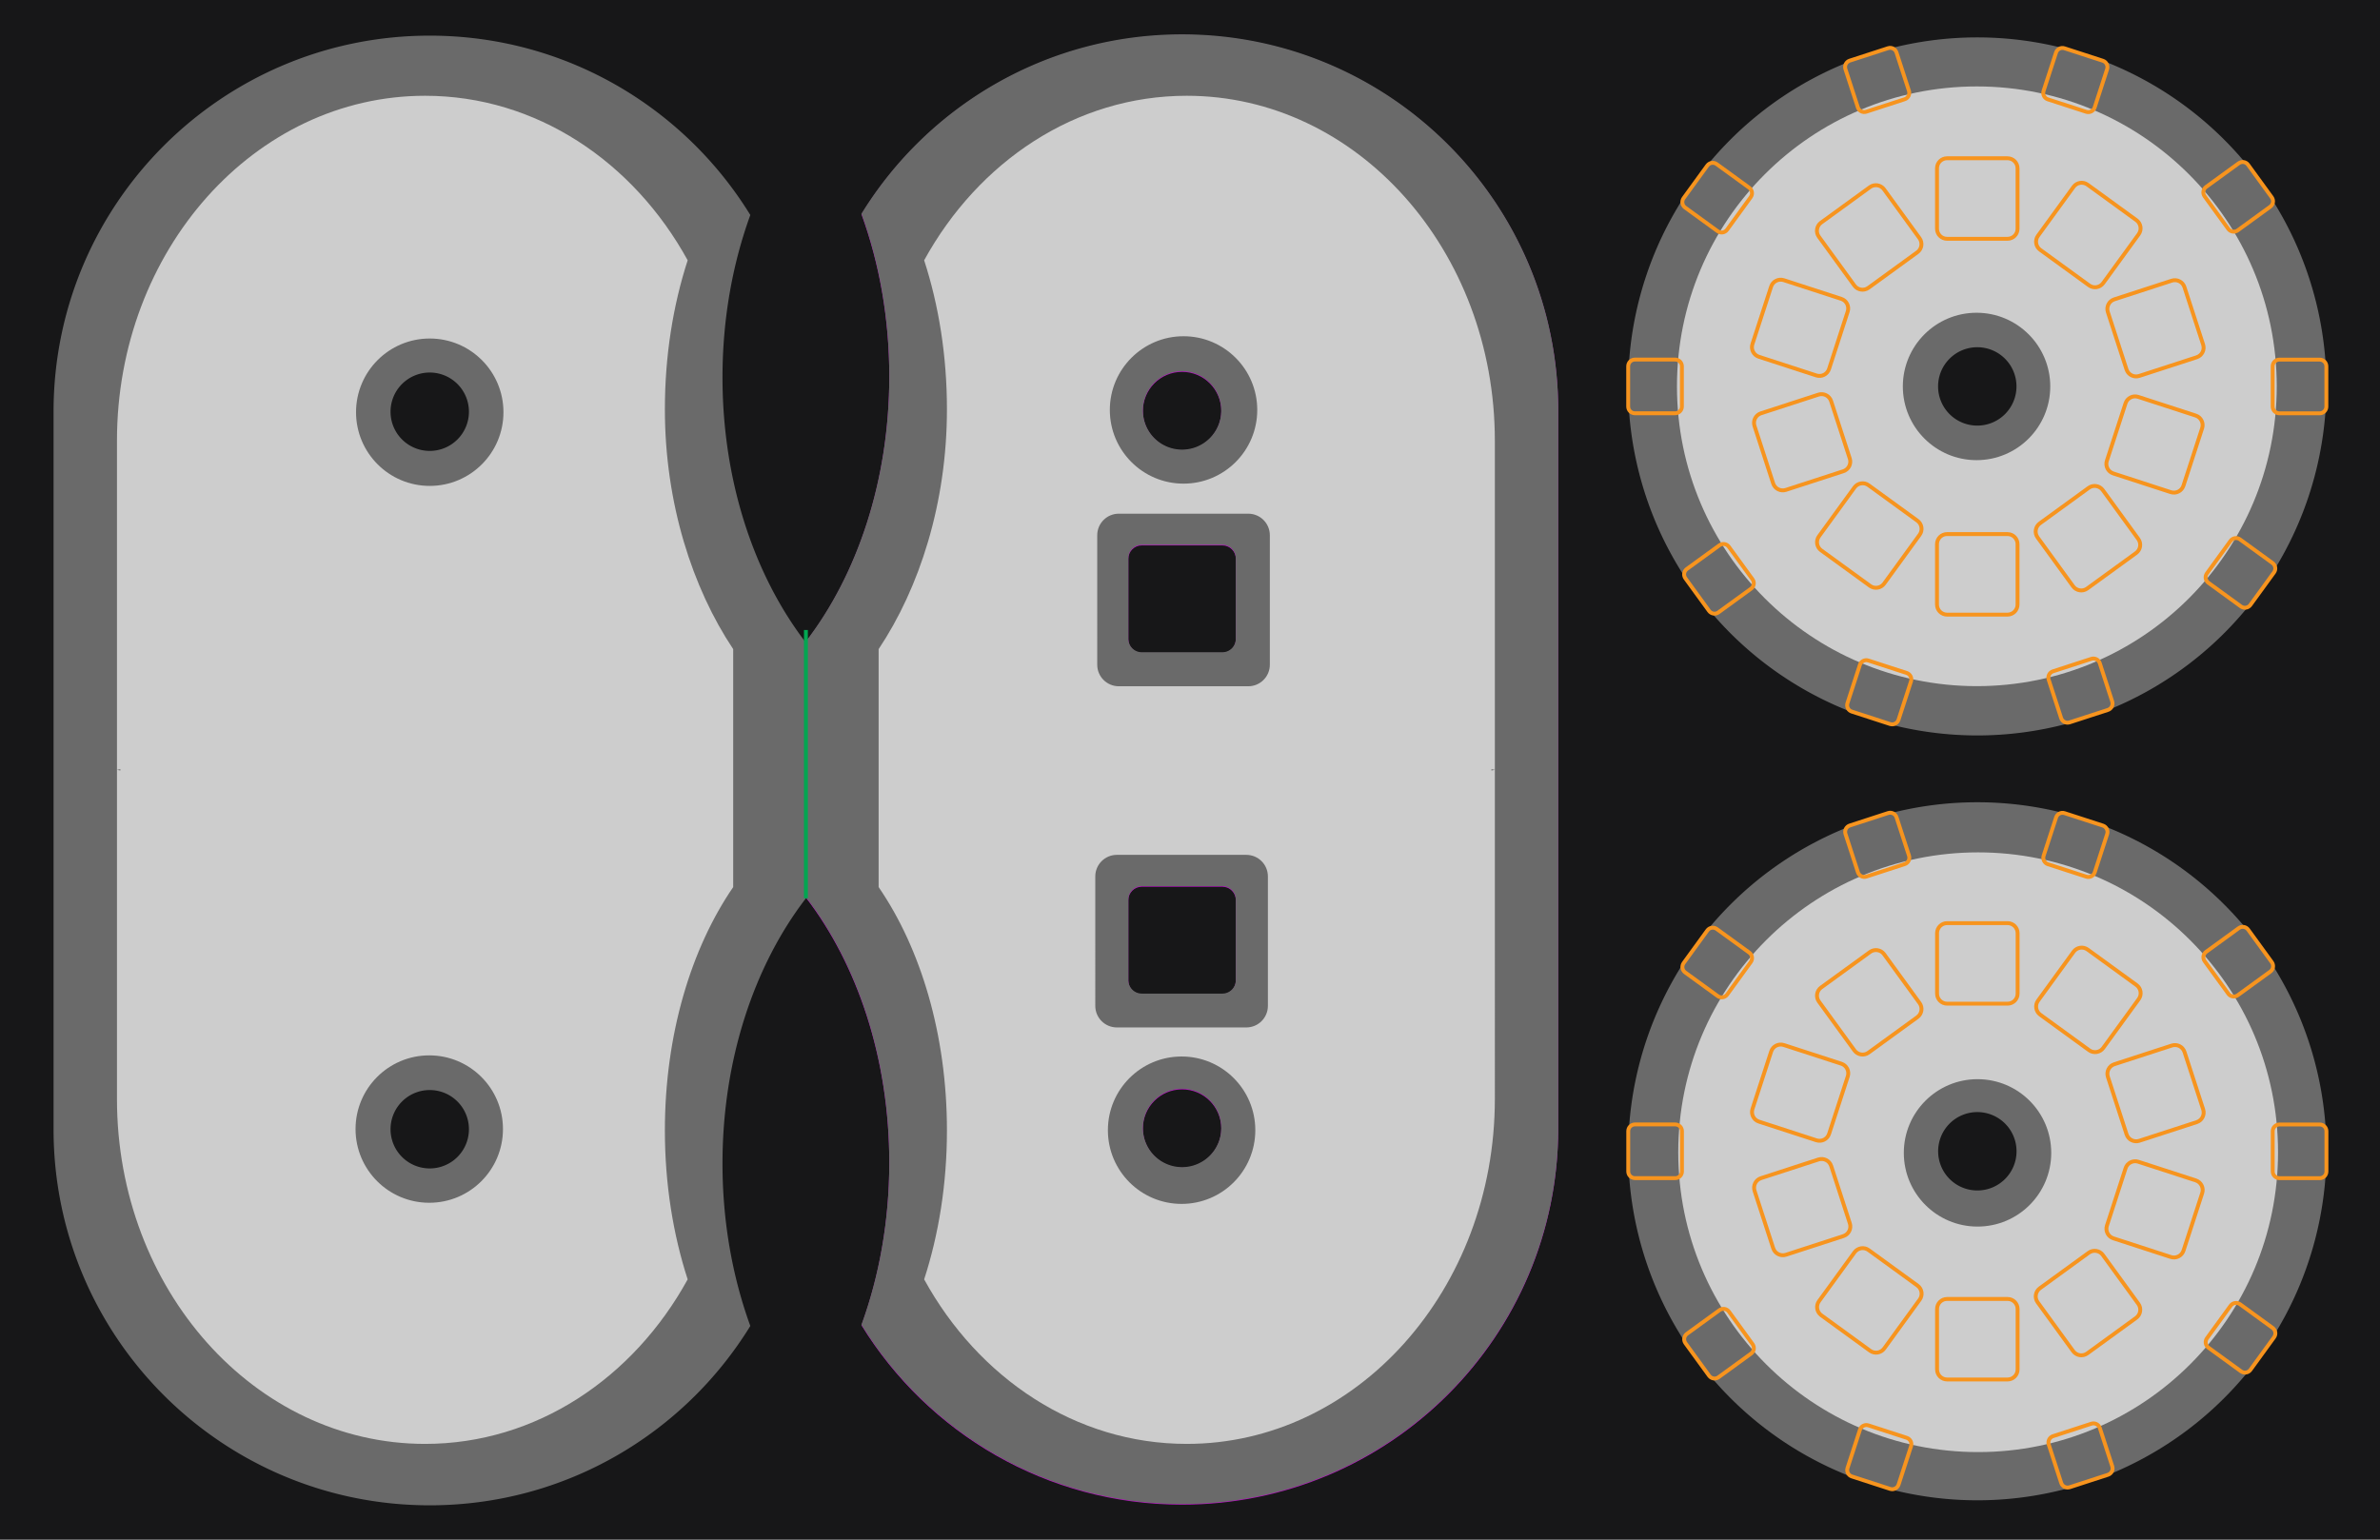 <?xml version="1.0" encoding="UTF-8" standalone="no"?>
<svg
   version="1.1"
   x="0px"
   y="0px"
   width="2550"
   height="1650"
   viewBox="0 0 2550 1650"
   enable-background="new 0 0 612 396"
   xml:space="preserve"
   id="svg256"
   sodipodi:docname="DualDial.svg"
   inkscape:version="1.3.2 (091e20e, 2023-11-25, custom)"
   xmlns:inkscape="http://www.inkscape.org/namespaces/inkscape"
   xmlns:sodipodi="http://sodipodi.sourceforge.net/DTD/sodipodi-0.dtd"
   xmlns="http://www.w3.org/2000/svg"
   xmlns:svg="http://www.w3.org/2000/svg"><defs
     id="defs256">





	
	
	
	
	
	
	
	
	
	
	
	
	
	
	
	

	
	
	
	
	
	
	
	
	
	
	
	
	
	
	
	
	
	
	
	
	
	
	
	
	
	
	
	
	
	
	
	
	
	
	
	
	
	
	
	
	
	
	
	
	
	
	
	
	
	
	
	
	
	
	
	
	
	
	
	
	
	
	
	
	
	
	
	
	
	
	
	
	
	
	
	
	
	
	
	
	
	
	
	
	
	
	
	
	
	
	
	

	
	
	
	
	
	
	
	
	
	
	
	
	
	

		
		
		
		
	
		
		
		
		
	
		
	
		
	
		
	
	

		
	
			
		
			
			
			
		
			
		
			
		
			
		
			
		
			
		
				
			
				
			
				
			
				
			
					
					
					
					
					
				
					
					
					
					
					
				</defs><sodipodi:namedview
     id="namedview256"
     pagecolor="#505050"
     bordercolor="#eeeeee"
     borderopacity="1"
     inkscape:showpageshadow="0"
     inkscape:pageopacity="0"
     inkscape:pagecheckerboard="0"
     inkscape:deskcolor="#d1d1d1"
     inkscape:zoom="0.29726215"
     inkscape:cx="1231.2365"
     inkscape:cy="1243.0106"
     inkscape:window-width="2560"
     inkscape:window-height="1351"
     inkscape:window-x="-9"
     inkscape:window-y="-9"
     inkscape:window-maximized="1"
     inkscape:current-layer="svg256" /><path
     id="clipping"
     style="stroke-width:4.167;stroke:none;fill:#6a6a6a;fill-opacity:1"
     d="M 1266.496 36.809 C 1121.205 36.809 993.916 113.721 923.004 229.029 C 942.075 281.496 952.812 340.571 952.812 403.055 C 952.812 514.813 918.525 615.684 863.463 687.309 L 863.455 688.695 C 808.393 617.074 774.104 516.204 774.104 404.438 C 774.104 341.954 784.841 282.883 803.912 230.412 C 732.995 115.112 605.712 38.195 460.416 38.195 C 237.82 38.195 57.379 218.637 57.379 441.229 L 57.379 825.695 L 57.379 1210.162 C 57.379 1432.754 237.824 1613.191 460.416 1613.191 C 605.708 1613.191 732.996 1536.279 803.908 1420.971 C 784.837 1368.504 774.1 1309.429 774.1 1246.945 C 774.1 1135.187 808.387 1034.316 863.449 962.691 L 863.463 961.301 C 918.525 1032.922 952.812 1133.792 952.812 1245.562 C 952.812 1308.046 942.075 1367.113 923.004 1419.588 C 993.921 1534.888 1121.205 1611.809 1266.496 1611.809 C 1489.088 1611.809 1669.533 1431.363 1669.533 1208.772 L 1669.533 824.309 L 1669.533 439.838 C 1669.533 217.246 1489.088 36.809 1266.496 36.809 z M 2118.516 40.08 A 374.033 374.033 0 0 0 1744.482 414.113 A 374.033 374.033 0 0 0 2118.516 788.146 A 374.033 374.033 0 0 0 2492.551 414.113 A 374.033 374.033 0 0 0 2118.516 40.08 z M 2118.516 372.104 A 42 42 0 0 1 2160.516 414.104 A 42 42 0 0 1 2118.516 456.104 A 42 42 0 0 1 2076.516 414.104 A 42 42 0 0 1 2118.516 372.104 z M 1266.512 397.838 A 42 42 0 0 1 1308.512 439.838 A 42 42 0 0 1 1266.512 481.838 A 42 42 0 0 1 1224.512 439.838 A 42 42 0 0 1 1266.512 397.838 z M 460.43 399.225 A 42 42 0 0 1 502.43 441.225 A 42 42 0 0 1 460.43 483.225 A 42 42 0 0 1 418.43 441.225 A 42 42 0 0 1 460.43 399.225 z M 1223.334 583.83 L 1309.705 583.83 C 1317.651 583.83 1324.092 590.275 1324.092 598.225 L 1324.092 684.596 C 1324.092 692.537 1317.651 698.982 1309.705 698.982 L 1223.334 698.982 C 1215.384 698.982 1208.938 692.537 1208.938 684.596 L 1208.938 598.225 C 1208.938 590.275 1215.384 583.83 1223.334 583.83 z M 2118.58 859.746 A 374.033 374.033 0 0 0 1744.547 1233.779 A 374.033 374.033 0 0 0 2118.58 1607.812 A 374.033 374.033 0 0 0 2492.613 1233.779 A 374.033 374.033 0 0 0 2118.58 859.746 z M 1223.334 949.625 L 1309.705 949.625 C 1317.651 949.625 1324.092 956.071 1324.092 964.021 L 1324.092 1050.393 C 1324.092 1058.334 1317.651 1064.779 1309.705 1064.779 L 1223.334 1064.779 C 1215.384 1064.779 1208.938 1058.334 1208.938 1050.393 L 1208.938 964.021 C 1208.938 956.071 1215.384 949.625 1223.334 949.625 z M 1266.512 1166.779 A 42 42 0 0 1 1308.512 1208.779 A 42 42 0 0 1 1266.512 1250.779 A 42 42 0 0 1 1224.512 1208.779 A 42 42 0 0 1 1266.512 1166.779 z M 460.43 1168.162 A 42 42 0 0 1 502.43 1210.162 A 42 42 0 0 1 460.43 1252.162 A 42 42 0 0 1 418.43 1210.162 A 42 42 0 0 1 460.43 1168.162 z M 2118.58 1191.779 A 42 42 0 0 1 2160.58 1233.779 A 42 42 0 0 1 2118.58 1275.779 A 42 42 0 0 1 2076.58 1233.779 A 42 42 0 0 1 2118.58 1191.779 z " /><rect
     fill="#939598"
     width="2550"
     height="1650"
     id="rect1"
     x="0"
     y="0"
     style="stroke-width:4.167;fill:#171718;fill-opacity:1" /><path
     id="actualSize"
     style="fill:#b514c0;fill-opacity:1;stroke:none;stroke-width:4.167"
     d="m 1266.502,37.5 c -145.292,0 -272.58,76.912 -343.492,192.221 19.071,52.467 29.809,111.542 29.809,174.025 0,111.758 -34.287,212.629 -89.35,284.254 l -0.01,1.387 -0.01,273.996 0.014,-1.391 c 55.062,71.621 89.35,172.491 89.35,284.262 0,62.483 -10.738,121.55 -29.809,174.025 70.917,115.3 198.201,192.221 343.492,192.221 222.592,0 403.037,-180.445 403.037,-403.037 V 825 440.529 c 0,-222.592 -180.444,-403.029 -403.035,-403.029 z m 0.016,361.029 c 23.196,0 42,18.804 42,42 0,23.196 -18.804,42 -42,42 -23.196,0 -42,-18.804 -42,-42 0,-23.196 18.804,-42 42,-42 z m -43.178,185.992 h 86.371 c 7.946,0 14.387,6.444 14.387,14.395 v 86.371 c 0,7.942 -6.441,14.387 -14.387,14.387 H 1223.34 c -7.95,0 -14.396,-6.445 -14.396,-14.387 v -86.371 c 0,-7.95 6.447,-14.395 14.396,-14.395 z m 0,365.795 h 86.371 c 7.946,0 14.387,6.447 14.387,14.396 v 86.371 c 0,7.942 -6.441,14.387 -14.387,14.387 H 1223.34 c -7.95,0 -14.396,-6.445 -14.396,-14.387 v -86.371 c 0,-7.95 6.447,-14.396 14.396,-14.396 z m 43.178,217.154 c 23.196,0 42,18.804 42,42 0,23.196 -18.804,42 -42,42 -23.196,0 -42,-18.804 -42,-42 0,-23.196 18.804,-42 42,-42 z"
     sodipodi:nodetypes="scsccccscsscsssssssssssssssssssssssssssssss" /><path
     id="path1"
     style="stroke-width:4.167;stroke:none;fill:#6a6a6a;fill-opacity:1"
     d="M 1266.496 36.809 C 1121.205 36.809 993.916 113.721 923.004 229.029 C 942.075 281.496 952.812 340.571 952.812 403.055 C 952.812 514.813 918.525 615.684 863.463 687.309 L 863.455 688.695 C 808.393 617.074 774.104 516.204 774.104 404.438 C 774.104 341.954 784.841 282.883 803.912 230.412 C 732.995 115.112 605.712 38.195 460.416 38.195 C 237.82 38.195 57.379 218.637 57.379 441.229 L 57.379 825.695 L 57.379 1210.162 C 57.379 1432.754 237.824 1613.191 460.416 1613.191 C 605.708 1613.191 732.996 1536.279 803.908 1420.971 C 784.837 1368.504 774.1 1309.429 774.1 1246.945 C 774.1 1135.187 808.387 1034.316 863.449 962.691 L 863.463 961.301 C 918.525 1032.922 952.812 1133.792 952.812 1245.562 C 952.812 1308.046 942.075 1367.113 923.004 1419.588 C 993.921 1534.888 1121.205 1611.809 1266.496 1611.809 C 1489.088 1611.809 1669.533 1431.363 1669.533 1208.772 L 1669.533 824.309 L 1669.533 439.838 C 1669.533 217.246 1489.088 36.809 1266.496 36.809 z M 1266.512 397.838 A 42 42 0 0 1 1308.512 439.838 A 42 42 0 0 1 1266.512 481.838 A 42 42 0 0 1 1224.512 439.838 A 42 42 0 0 1 1266.512 397.838 z M 460.43 399.225 A 42 42 0 0 1 502.43 441.225 A 42 42 0 0 1 460.43 483.225 A 42 42 0 0 1 418.43 441.225 A 42 42 0 0 1 460.43 399.225 z M 1223.334 583.83 L 1309.705 583.83 C 1317.651 583.83 1324.092 590.275 1324.092 598.225 L 1324.092 684.596 C 1324.092 692.537 1317.651 698.982 1309.705 698.982 L 1223.334 698.982 C 1215.384 698.982 1208.938 692.537 1208.938 684.596 L 1208.938 598.225 C 1208.938 590.275 1215.384 583.83 1223.334 583.83 z M 1223.334 949.625 L 1309.705 949.625 C 1317.651 949.625 1324.092 956.071 1324.092 964.021 L 1324.092 1050.393 C 1324.092 1058.334 1317.651 1064.779 1309.705 1064.779 L 1223.334 1064.779 C 1215.384 1064.779 1208.938 1058.334 1208.938 1050.393 L 1208.938 964.021 C 1208.938 956.071 1215.384 949.625 1223.334 949.625 z M 1266.512 1166.779 A 42 42 0 0 1 1308.512 1208.779 A 42 42 0 0 1 1266.512 1250.779 A 42 42 0 0 1 1224.512 1208.779 A 42 42 0 0 1 1266.512 1166.779 z M 460.43 1168.162 A 42 42 0 0 1 502.43 1210.162 A 42 42 0 0 1 460.43 1252.162 A 42 42 0 0 1 418.43 1210.162 A 42 42 0 0 1 460.43 1168.162 z " /><path
     fill="none"
     stroke="#eb2227"
     d="M 949.846,439.837"
     id="path2"
     style="stroke-width:4.167" /><path
     fill="none"
     stroke="#eb2227"
     d="M 949.846,1208.779"
     id="path4"
     style="stroke-width:4.167" /><path
     fill="none"
     stroke="#eb2227"
     d="M 777.096,441.225"
     id="path6"
     style="stroke-width:4.167" /><path
     id="circle7"
     style="stroke-width:4.167;stroke:none;fill:#6a6a6a;fill-opacity:1"
     d="M 2118.58 859.746 A 374.033 374.033 0 0 0 1744.547 1233.779 A 374.033 374.033 0 0 0 2118.58 1607.812 A 374.033 374.033 0 0 0 2492.613 1233.779 A 374.033 374.033 0 0 0 2118.58 859.746 z M 2118.58 1191.779 A 42 42 0 0 1 2160.58 1233.779 A 42 42 0 0 1 2118.58 1275.779 A 42 42 0 0 1 2076.58 1233.779 A 42 42 0 0 1 2118.58 1191.779 z " /><path
     id="path40"
     style="stroke-width:4.167;stroke:none;fill:#cdcdcd;fill-opacity:1"
     d="M 2119.422 913.463 C 1941.993 913.463 1798.129 1057.367 1798.129 1234.805 C 1798.129 1412.263 1941.993 1556.147 2119.422 1556.147 C 2296.926 1556.147 2440.762 1412.263 2440.762 1234.805 C 2440.762 1057.363 2296.926 913.463 2119.422 913.463 z M 2118.768 1156.518 C 2162.397 1156.518 2197.746 1191.884 2197.746 1235.496 C 2197.746 1279.113 2162.397 1314.475 2118.768 1314.475 C 2075.159 1314.475 2039.801 1279.113 2039.801 1235.496 C 2039.801 1191.888 2075.159 1156.518 2118.768 1156.518 z " /><path
     fill="none"
     stroke="#eb2227"
     d="M 777.096,1210.162"
     id="path7"
     style="stroke-width:4.167" /><path
     id="circle9"
     style="stroke-width:4.167;fill:#6a6a6a;fill-opacity:1;stroke:none"
     d="M 2118.516 40.08 A 374.033 374.033 0 0 0 1744.482 414.113 A 374.033 374.033 0 0 0 2118.516 788.146 A 374.033 374.033 0 0 0 2492.551 414.113 A 374.033 374.033 0 0 0 2118.516 40.08 z M 2118.516 372.104 A 42 42 0 0 1 2160.516 414.104 A 42 42 0 0 1 2118.516 456.104 A 42 42 0 0 1 2076.516 414.104 A 42 42 0 0 1 2118.516 372.104 z " /><path
     id="path41"
     style="stroke-width:4.167;fill:#cdcdcd;fill-opacity:1;stroke:none"
     d="M 2118.033 92.629 C 1940.604 92.629 1796.742 236.533 1796.742 413.971 C 1796.742 591.429 1940.604 735.312 2118.033 735.312 C 2295.537 735.312 2439.375 591.429 2439.375 413.971 C 2439.375 236.529 2295.537 92.629 2118.033 92.629 z M 2117.725 335.162 C 2161.354 335.162 2196.705 370.53 2196.705 414.143 C 2196.705 457.759 2161.354 493.121 2117.725 493.121 C 2074.116 493.121 2038.758 457.759 2038.758 414.143 C 2038.758 370.534 2074.116 335.162 2117.725 335.162 z " /><path
     fill="none"
     d="M 713.554,472.325"
     id="path15"
     style="stroke-width:4.167" /><path
     fill="none"
     d="M 713.554,1177.675"
     id="path22"
     style="stroke-width:4.167" /><path
     fill="none"
     stroke="#00aeef"
     stroke-dasharray="50"
     d="M 1011.462,472.325"
     id="path26"
     style="fill:#8f8f8f;fill-opacity:1;stroke:#eb2227;stroke-width:4.167;stroke-opacity:1" /><path
     fill="none"
     stroke="#00aeef"
     stroke-dasharray="50"
     d="M 1011.462,1177.675"
     id="path28"
     style="fill:#8f8f8f;fill-opacity:1;stroke:#eb2227;stroke-width:4.167;stroke-opacity:1" /><line
     fill="none"
     stroke="#00a651"
     x1="863.475"
     y1="675.142"
     x2="863.475"
     y2="962.696"
     id="line41"
     style="stroke-width:4.167" /><path
     fill="none"
     stroke="#f7941e"
     d="m 2150.95,989.275 c 5.958,0 10.792,4.833 10.792,10.792 v 64.737 c 0,5.958 -4.833,10.792 -10.792,10.792 h -64.742 c -5.963,0 -10.788,-4.833 -10.788,-10.792 v -64.737 c 0,-5.958 4.825,-10.792 10.788,-10.792 z"
     id="path42"
     style="stroke-width:4.167" /><path
     fill="none"
     stroke="#f7941e"
     d="m 1794.9,1205.013 c 3.971,0 7.196,3.221 7.196,7.196 v 43.154 c 0,3.971 -3.221,7.196 -7.196,7.196 h -43.158 c -3.971,0 -7.192,-3.221 -7.192,-7.196 v -43.154 c 0,-3.971 3.217,-7.196 7.192,-7.196 z"
     id="path43"
     style="stroke-width:4.167" /><path
     fill="none"
     stroke="#f7941e"
     d="m 2003.596,1020.208 c 4.812,-3.508 11.562,-2.433 15.062,2.383 l 38.054,52.375 c 3.504,4.817 2.433,11.562 -2.383,15.071 l -52.371,38.046 c -4.821,3.508 -11.567,2.433 -15.071,-2.383 l -38.054,-52.367 c -3.5,-4.825 -2.429,-11.571 2.388,-15.079 z"
     id="path44"
     style="stroke-width:4.167" /><path
     fill="none"
     stroke="#f7941e"
     d="m 1842.346,1404.021 c 3.221,-2.337 7.717,-1.621 10.054,1.596 l 25.367,34.913 c 2.337,3.212 1.621,7.717 -1.596,10.042 l -34.917,25.367 c -3.212,2.337 -7.713,1.629 -10.042,-1.587 l -25.367,-34.913 c -2.337,-3.212 -1.629,-7.708 1.587,-10.05 z"
     id="path45"
     style="stroke-width:4.167" /><path
     fill="none"
     stroke="#f7941e"
     d="m 1897.675,1126.846 c 1.833,-5.662 7.921,-8.767 13.592,-6.925 l 61.562,20.004 c 5.675,1.837 8.779,7.925 6.933,13.6 l -20.004,61.562 c -1.842,5.671 -7.933,8.767 -13.596,6.925 l -61.567,-20.004 c -5.667,-1.837 -8.767,-7.925 -6.929,-13.6 z"
     id="path46"
     style="stroke-width:4.167" /><path
     fill="none"
     stroke="#f7941e"
     d="m 1992.825,1532.138 c 1.229,-3.775 5.283,-5.842 9.062,-4.612 l 41.046,13.329 c 3.775,1.229 5.85,5.292 4.617,9.067 l -13.342,41.042 c -1.221,3.783 -5.283,5.85 -9.058,4.621 l -41.046,-13.329 c -3.779,-1.229 -5.846,-5.292 -4.621,-9.067 z"
     id="path47"
     style="stroke-width:4.167" /><path
     fill="none"
     stroke="#f7941e"
     d="m 1879.888,1276.179 c -1.837,-5.662 1.262,-11.75 6.925,-13.6 l 61.562,-19.996 c 5.671,-1.846 11.762,1.254 13.604,6.925 l 20.004,61.562 c 1.837,5.671 -1.262,11.75 -6.925,13.6 l -61.567,20.004 c -5.662,1.837 -11.75,-1.262 -13.604,-6.925 z"
     id="path48"
     style="stroke-width:4.167" /><path
     fill="none"
     stroke="#f7941e"
     d="m 2195.088,1548.138 c -1.221,-3.775 0.838,-7.829 4.612,-9.058 l 41.046,-13.346 c 3.779,-1.221 7.846,0.846 9.067,4.621 l 13.325,41.05 c 1.238,3.775 -0.829,7.838 -4.604,9.058 l -41.046,13.346 c -3.775,1.229 -7.838,-0.846 -9.062,-4.621 z"
     id="path49"
     style="stroke-width:4.167" /><path
     fill="none"
     stroke="#f7941e"
     d="m 1951.329,1409.479 c -4.817,-3.5 -5.888,-10.246 -2.392,-15.071 l 38.054,-52.367 c 3.504,-4.825 10.254,-5.9 15.075,-2.392 l 52.367,38.054 c 4.825,3.5 5.892,10.246 2.388,15.071 l -38.05,52.367 c -3.504,4.817 -10.246,5.892 -15.071,2.392 z"
     id="path50"
     style="stroke-width:4.167" /><path
     fill="none"
     stroke="#f7941e"
     d="m 2366.188,1444.229 c -3.212,-2.342 -3.921,-6.829 -1.592,-10.05 l 25.363,-34.921 c 2.337,-3.208 6.842,-3.921 10.054,-1.587 l 34.904,25.375 c 3.225,2.329 3.933,6.829 1.596,10.033 l -25.358,34.929 c -2.342,3.212 -6.838,3.921 -10.046,1.587 z"
     id="path51"
     style="stroke-width:4.167" /><path
     fill="none"
     stroke="#f7941e"
     d="m 2086.208,1478.338 c -5.963,0 -10.788,-4.825 -10.796,-10.783 v -64.729 c 0,-5.967 4.825,-10.8 10.792,-10.8 h 64.729 c 5.967,0 10.792,4.833 10.792,10.792 v 64.737 c 0,5.958 -4.825,10.783 -10.792,10.792 z"
     id="path52"
     style="stroke-width:4.167" /><path
     fill="none"
     stroke="#f7941e"
     d="m 2442.258,1262.604 c -3.971,-0.01 -7.192,-3.212 -7.192,-7.196 l -0.01,-43.154 c 0,-3.971 3.225,-7.204 7.204,-7.196 l 43.15,0.01 c 3.979,-0.01 7.2,3.212 7.192,7.188 l 0.01,43.154 c 0,3.979 -3.221,7.204 -7.2,7.196 z"
     id="path53"
     style="stroke-width:4.167" /><path
     fill="none"
     stroke="#f7941e"
     d="m 2236.333,1450.383 c -4.821,3.5 -11.562,2.433 -15.075,-2.383 l -38.042,-52.367 c -3.513,-4.825 -2.446,-11.579 2.383,-15.079 l 52.367,-38.054 c 4.817,-3.5 11.567,-2.425 15.067,2.392 l 38.054,52.375 c 3.5,4.817 2.433,11.562 -2.383,15.071 z"
     id="path54"
     style="stroke-width:4.167" /><path
     fill="none"
     stroke="#f7941e"
     d="m 2397.571,1066.571 c -3.212,2.329 -7.708,1.629 -10.042,-1.596 l -25.371,-34.904 c -2.329,-3.212 -1.621,-7.725 1.596,-10.05 l 34.908,-25.367 c 3.225,-2.342 7.721,-1.629 10.05,1.596 l 25.375,34.904 c 2.333,3.221 1.621,7.725 -1.6,10.05 z"
     id="path55"
     style="stroke-width:4.167" /><path
     fill="none"
     stroke="#f7941e"
     d="m 2339.496,1340.154 c -1.837,5.671 -7.929,8.767 -13.596,6.933 l -61.562,-20.012 c -5.671,-1.837 -8.775,-7.925 -6.929,-13.592 l 19.996,-61.562 c 1.846,-5.671 7.938,-8.771 13.592,-6.925 l 61.579,19.996 c 5.662,1.837 8.767,7.933 6.925,13.6 z"
     id="path56"
     style="stroke-width:4.167" /><path
     fill="none"
     stroke="#f7941e"
     d="m 2244.342,934.863 c -1.233,3.775 -5.283,5.85 -9.058,4.612 l -41.05,-13.321 c -3.779,-1.229 -5.854,-5.296 -4.621,-9.075 l 13.342,-41.042 c 1.225,-3.783 5.287,-5.842 9.062,-4.612 l 41.05,13.329 c 3.779,1.229 5.842,5.283 4.617,9.058 z"
     id="path57"
     style="stroke-width:4.167" /><path
     fill="none"
     stroke="#f7941e"
     d="m 2360.554,1188.942 c 1.846,5.671 -1.258,11.75 -6.921,13.608 l -61.562,19.996 c -5.667,1.846 -11.758,-1.254 -13.604,-6.925 l -20.008,-61.562 c -1.837,-5.671 1.271,-11.75 6.925,-13.592 l 61.579,-20.012 c 5.658,-1.837 11.746,1.262 13.596,6.925 z"
     id="path58"
     style="stroke-width:4.167" /><path
     fill="none"
     stroke="#f7941e"
     d="m 2045.358,916.983 c 1.225,3.783 -0.842,7.838 -4.621,9.058 L 1999.7,939.396 c -3.775,1.221 -7.85,-0.846 -9.071,-4.629 l -13.333,-41.042 c -1.233,-3.783 0.842,-7.838 4.621,-9.058 l 41.046,-13.346 c 3.775,-1.229 7.833,0.838 9.054,4.612 z"
     id="path59"
     style="stroke-width:4.167" /><path
     fill="none"
     stroke="#f7941e"
     d="m 2289.117,1055.646 c 4.821,3.5 5.892,10.246 2.392,15.071 l -38.05,52.367 c -3.513,4.825 -10.254,5.892 -15.083,2.392 l -52.367,-38.046 c -4.821,-3.508 -5.883,-10.262 -2.383,-15.071 l 38.054,-52.383 c 3.496,-4.808 10.25,-5.883 15.062,-2.383 z"
     id="path60"
     style="stroke-width:4.167" /><path
     fill="none"
     stroke="#f7941e"
     d="m 1874.254,1020.9 c 3.212,2.337 3.929,6.838 1.596,10.042 l -25.363,34.921 c -2.337,3.212 -6.846,3.938 -10.05,1.596 l -34.917,-25.367 c -3.212,-2.342 -3.921,-6.838 -1.587,-10.05 L 1829.3,997.121 c 2.333,-3.212 6.833,-3.921 10.037,-1.587 z"
     id="path61"
     style="stroke-width:4.167" /><path
     fill="none"
     stroke="#f7941e"
     d="m 2150.883,169.6 c 5.958,0 10.787,4.829 10.787,10.792 V 245.125 c 0,5.967 -4.829,10.787 -10.787,10.787 H 2086.15 c -5.963,0 -10.792,-4.821 -10.792,-10.787 v -64.733 c 0,-5.963 4.829,-10.792 10.792,-10.792 z"
     id="path62"
     style="stroke-width:4.167" /><path
     fill="none"
     stroke="#f7941e"
     d="m 1794.838,385.337 c 3.971,0 7.192,3.217 7.192,7.192 v 43.154 c 0,3.975 -3.217,7.2 -7.192,7.2 h -43.154 c -3.975,0 -7.196,-3.221 -7.196,-7.2 v -43.154 c 0,-3.971 3.217,-7.192 7.196,-7.192 z"
     id="path63"
     style="stroke-width:4.167" /><path
     fill="none"
     stroke="#f7941e"
     d="m 2003.529,200.533 c 4.817,-3.504 11.567,-2.438 15.071,2.383 l 38.05,52.371 c 3.504,4.821 2.438,11.575 -2.383,15.075 l -52.371,38.054 c -4.821,3.5 -11.567,2.429 -15.071,-2.396 l -38.05,-52.362 c -3.504,-4.821 -2.438,-11.567 2.383,-15.075 z"
     id="path64"
     style="stroke-width:4.167" /><path
     fill="none"
     stroke="#f7941e"
     d="m 1842.283,584.346 c 3.212,-2.337 7.713,-1.625 10.042,1.592 l 25.375,34.917 c 2.333,3.212 1.625,7.713 -1.596,10.046 l -34.913,25.363 c -3.212,2.342 -7.717,1.629 -10.05,-1.587 l -25.371,-34.913 c -2.333,-3.212 -1.621,-7.717 1.596,-10.05 z"
     id="path65"
     style="stroke-width:4.167" /><path
     fill="none"
     stroke="#f7941e"
     d="m 1897.608,307.179 c 1.837,-5.667 7.925,-8.767 13.6,-6.933 l 61.562,20.008 c 5.662,1.837 8.767,7.929 6.929,13.6 l -20.004,61.562 c -1.846,5.667 -7.929,8.767 -13.6,6.933 l -61.571,-20.008 c -5.658,-1.842 -8.762,-7.929 -6.925,-13.6 z"
     id="path66"
     style="stroke-width:4.167" /><path
     fill="none"
     stroke="#f7941e"
     d="m 1992.763,712.467 c 1.229,-3.775 5.283,-5.846 9.058,-4.612 l 41.05,13.325 c 3.779,1.229 5.854,5.292 4.617,9.071 l -13.342,41.042 c -1.221,3.779 -5.279,5.846 -9.054,4.617 l -41.046,-13.338 c -3.788,-1.221 -5.85,-5.283 -4.621,-9.058 z"
     id="path67"
     style="stroke-width:4.167" /><path
     fill="none"
     stroke="#f7941e"
     d="m 1879.825,456.508 c -1.842,-5.658 1.25,-11.746 6.921,-13.6 l 61.562,-19.996 c 5.662,-1.842 11.758,1.258 13.604,6.925 l 20.004,61.562 c 1.842,5.671 -1.267,11.754 -6.925,13.6 l -61.571,20.004 c -5.662,1.837 -11.75,-1.262 -13.596,-6.933 z"
     id="path68"
     style="stroke-width:4.167" /><path
     fill="none"
     stroke="#f7941e"
     d="m 2195.025,728.463 c -1.225,-3.779 0.838,-7.829 4.617,-9.058 l 41.046,-13.342 c 3.775,-1.229 7.842,0.842 9.062,4.621 l 13.329,41.042 c 1.233,3.783 -0.833,7.842 -4.608,9.067 l -41.046,13.338 c -3.783,1.229 -7.842,-0.838 -9.062,-4.612 z"
     id="path69"
     style="stroke-width:4.167" /><path
     fill="none"
     stroke="#f7941e"
     d="m 1951.267,589.808 c -4.817,-3.496 -5.888,-10.242 -2.388,-15.071 l 38.054,-52.358 c 3.504,-4.833 10.25,-5.904 15.071,-2.396 l 52.367,38.05 c 4.825,3.5 5.888,10.246 2.388,15.062 l -38.054,52.371 c -3.5,4.825 -10.242,5.896 -15.071,2.4 z"
     id="path70"
     style="stroke-width:4.167" /><path
     fill="none"
     stroke="#f7941e"
     d="m 2366.125,624.554 c -3.212,-2.337 -3.929,-6.829 -1.592,-10.042 l 25.363,-34.921 c 2.333,-3.208 6.838,-3.925 10.05,-1.583 l 34.908,25.367 c 3.217,2.333 3.929,6.829 1.592,10.042 l -25.363,34.917 c -2.333,3.217 -6.838,3.929 -10.046,1.587 z"
     id="path71"
     style="stroke-width:4.167" /><path
     fill="none"
     stroke="#f7941e"
     d="m 2086.146,658.667 c -5.958,0 -10.788,-4.825 -10.796,-10.787 V 583.15 c 0,-5.967 4.825,-10.8 10.792,-10.796 h 64.733 c 5.954,0 10.787,4.829 10.787,10.787 v 64.737 c 0,5.958 -4.833,10.787 -10.787,10.792 z"
     id="path72"
     style="stroke-width:4.167" /><path
     fill="none"
     stroke="#f7941e"
     d="m 2442.192,442.933 c -3.967,0 -7.192,-3.221 -7.192,-7.196 l -0.012,-43.154 c 0,-3.971 3.233,-7.2 7.204,-7.196 l 43.15,0.004 c 3.979,0 7.196,3.212 7.188,7.192 l 0.01,43.154 c 0,3.971 -3.221,7.204 -7.192,7.196 z"
     id="path73"
     style="stroke-width:4.167" /><path
     fill="none"
     stroke="#f7941e"
     d="m 2236.262,630.704 c -4.817,3.508 -11.562,2.442 -15.071,-2.375 l -38.046,-52.375 c -3.504,-4.821 -2.442,-11.571 2.388,-15.075 l 52.358,-38.05 c 4.829,-3.504 11.575,-2.429 15.075,2.383 l 38.054,52.379 c 3.504,4.817 2.438,11.558 -2.388,15.075 z"
     id="path74"
     style="stroke-width:4.167" /><path
     fill="none"
     stroke="#f7941e"
     d="m 2397.508,246.896 c -3.212,2.333 -7.708,1.625 -10.046,-1.592 l -25.379,-34.908 c -2.325,-3.213 -1.617,-7.725 1.604,-10.05 l 34.913,-25.363 c 3.217,-2.342 7.717,-1.629 10.042,1.587 l 25.375,34.908 c 2.342,3.212 1.625,7.721 -1.592,10.046 z"
     id="path75"
     style="stroke-width:4.167" /><path
     fill="none"
     stroke="#f7941e"
     d="m 2339.421,520.475 c -1.829,5.675 -7.917,8.771 -13.588,6.942 l -61.562,-20.012 c -5.671,-1.837 -8.779,-7.925 -6.933,-13.6 l 20,-61.567 c 1.842,-5.667 7.933,-8.762 13.596,-6.921 l 61.571,20.008 c 5.662,1.833 8.767,7.921 6.925,13.588 z"
     id="path76"
     style="stroke-width:4.167" /><path
     fill="none"
     stroke="#f7941e"
     d="m 2244.279,115.192 c -1.233,3.779 -5.287,5.85 -9.067,4.617 l -41.046,-13.325 c -3.775,-1.229 -5.854,-5.296 -4.617,-9.071 l 13.329,-41.042 c 1.233,-3.783 5.292,-5.842 9.071,-4.617 L 2253,65.083 c 3.775,1.225 5.846,5.287 4.608,9.062 z"
     id="path77"
     style="stroke-width:4.167" /><path
     fill="none"
     stroke="#f7941e"
     d="m 2360.492,369.275 c 1.846,5.654 -1.254,11.738 -6.921,13.6 l -61.567,20 c -5.667,1.842 -11.762,-1.254 -13.604,-6.933 l -20.004,-61.558 c -1.842,-5.667 1.271,-11.75 6.925,-13.592 l 61.575,-20.012 c 5.654,-1.842 11.746,1.258 13.592,6.925 z"
     id="path78"
     style="stroke-width:4.167" /><path
     fill="none"
     stroke="#f7941e"
     d="m 2045.287,97.308 c 1.229,3.783 -0.838,7.837 -4.612,9.062 l -41.042,13.342 c -3.775,1.229 -7.85,-0.838 -9.075,-4.621 l -13.329,-41.042 c -1.229,-3.788 0.842,-7.838 4.617,-9.058 L 2022.896,51.65 c 3.775,-1.233 7.838,0.833 9.054,4.608 z"
     id="path79"
     style="stroke-width:4.167" /><path
     fill="none"
     stroke="#f7941e"
     d="m 2289.05,235.975 c 4.817,3.504 5.883,10.242 2.392,15.071 l -38.054,52.362 c -3.504,4.825 -10.254,5.904 -15.075,2.392 l -52.367,-38.046 c -4.825,-3.504 -5.888,-10.258 -2.388,-15.062 l 38.054,-52.383 c 3.5,-4.808 10.242,-5.888 15.067,-2.383 z"
     id="path80"
     style="stroke-width:4.167" /><path
     fill="none"
     stroke="#f7941e"
     d="m 1874.192,201.225 c 3.212,2.342 3.925,6.833 1.592,10.042 l -25.358,34.921 c -2.337,3.212 -6.842,3.938 -10.054,1.592 l -34.908,-25.363 c -3.217,-2.342 -3.925,-6.838 -1.592,-10.046 l 25.367,-34.917 c 2.329,-3.212 6.833,-3.933 10.033,-1.596 z"
     id="path81"
     style="stroke-width:4.167" /><rect
     x="1087.454"
     y="781.25"
     fill="#e7e7e7"
     width="418.796"
     height="85.417"
     id="rect251"
     style="stroke-width:4.167" /><path
     id="path25"
     style="fill:#cdcdcd;fill-opacity:1;stroke:none;stroke-width:4.167;stroke-opacity:1"
     d="m 1271.508,102.629 c -119.008,0 -223.266,70.554 -281.35,176.32 15.625,48.129 24.416,102.318 24.416,159.635 0,100.685 -29.49,191.59 -73.184,257.053 v 255.033 c 45.1,65.696 73.184,158.229 73.184,260.746 0,57.317 -8.791,111.506 -24.416,159.635 58.083,105.771 162.341,176.32 281.35,176.32 182.321,0 330.121,-165.516 330.121,-369.695 V 825 l -3.644,0.693 v -1.387 L 1601.629,825 V 472.33 c 0,-204.183 -147.8,-369.701 -330.121,-369.701 z m -3.438,257.705 c 43.629,0 78.981,35.366 78.981,78.982 0,43.617 -35.351,78.979 -78.981,78.979 -43.608,0 -78.967,-35.366 -78.967,-78.979 0,-43.612 35.358,-78.982 78.967,-78.982 z m -69.35,190.162 h 138.713 c 12.767,0 23.111,10.354 23.111,23.121 v 138.713 c 0,12.758 -10.34,23.111 -23.111,23.111 h -138.713 c -12.767,0 -23.121,-10.353 -23.121,-23.111 V 573.617 c 0,-12.767 10.354,-23.121 23.121,-23.121 z m -2.084,365.625 h 138.713 c 12.767,0 23.113,10.35 23.113,23.121 v 138.713 c 0,12.758 -10.342,23.111 -23.113,23.111 h -138.713 c -12.767,0 -23.119,-10.349 -23.119,-23.111 V 939.242 c 0,-12.767 10.352,-23.121 23.119,-23.121 z m 69.352,216.088 c 43.629,0 78.978,35.366 78.978,78.978 0,43.617 -35.349,78.978 -78.978,78.978 -43.608,0 -78.967,-35.362 -78.967,-78.978 0,-43.608 35.358,-78.978 78.967,-78.978 z" /><path
     id="path25-7"
     style="fill:#cdcdcd;fill-opacity:1;stroke:none;stroke-width:4.167;stroke-opacity:1"
     d="m 455.441,102.629 c -182.321,0 -330.121,165.518 -330.121,369.701 V 825 l 3.645,-0.693 v 1.387 L 125.32,825 v 352.676 c 0,204.179 147.8,369.695 330.121,369.695 119.008,0 223.266,-70.549 281.35,-176.32 -15.625,-48.129 -24.416,-102.318 -24.416,-159.635 0,-102.517 28.084,-195.05 73.184,-260.746 V 695.637 C 741.865,630.174 712.375,539.269 712.375,438.584 c 0,-57.317 8.791,-111.506 24.416,-159.635 C 678.708,173.183 574.45,102.629 455.441,102.629 Z m 4.992,260.139 c 43.629,0 78.979,35.366 78.979,78.979 0,43.617 -35.349,78.979 -78.979,78.979 -43.608,0 -78.967,-35.362 -78.967,-78.979 0,-43.608 35.358,-78.979 78.967,-78.979 z m -0.521,768.229 c 43.629,0 78.98,35.366 78.98,78.978 0,43.617 -35.351,78.981 -78.98,78.981 -43.608,0 -78.967,-35.364 -78.967,-78.981 0,-43.608 35.358,-78.978 78.967,-78.978 z" /></svg>
